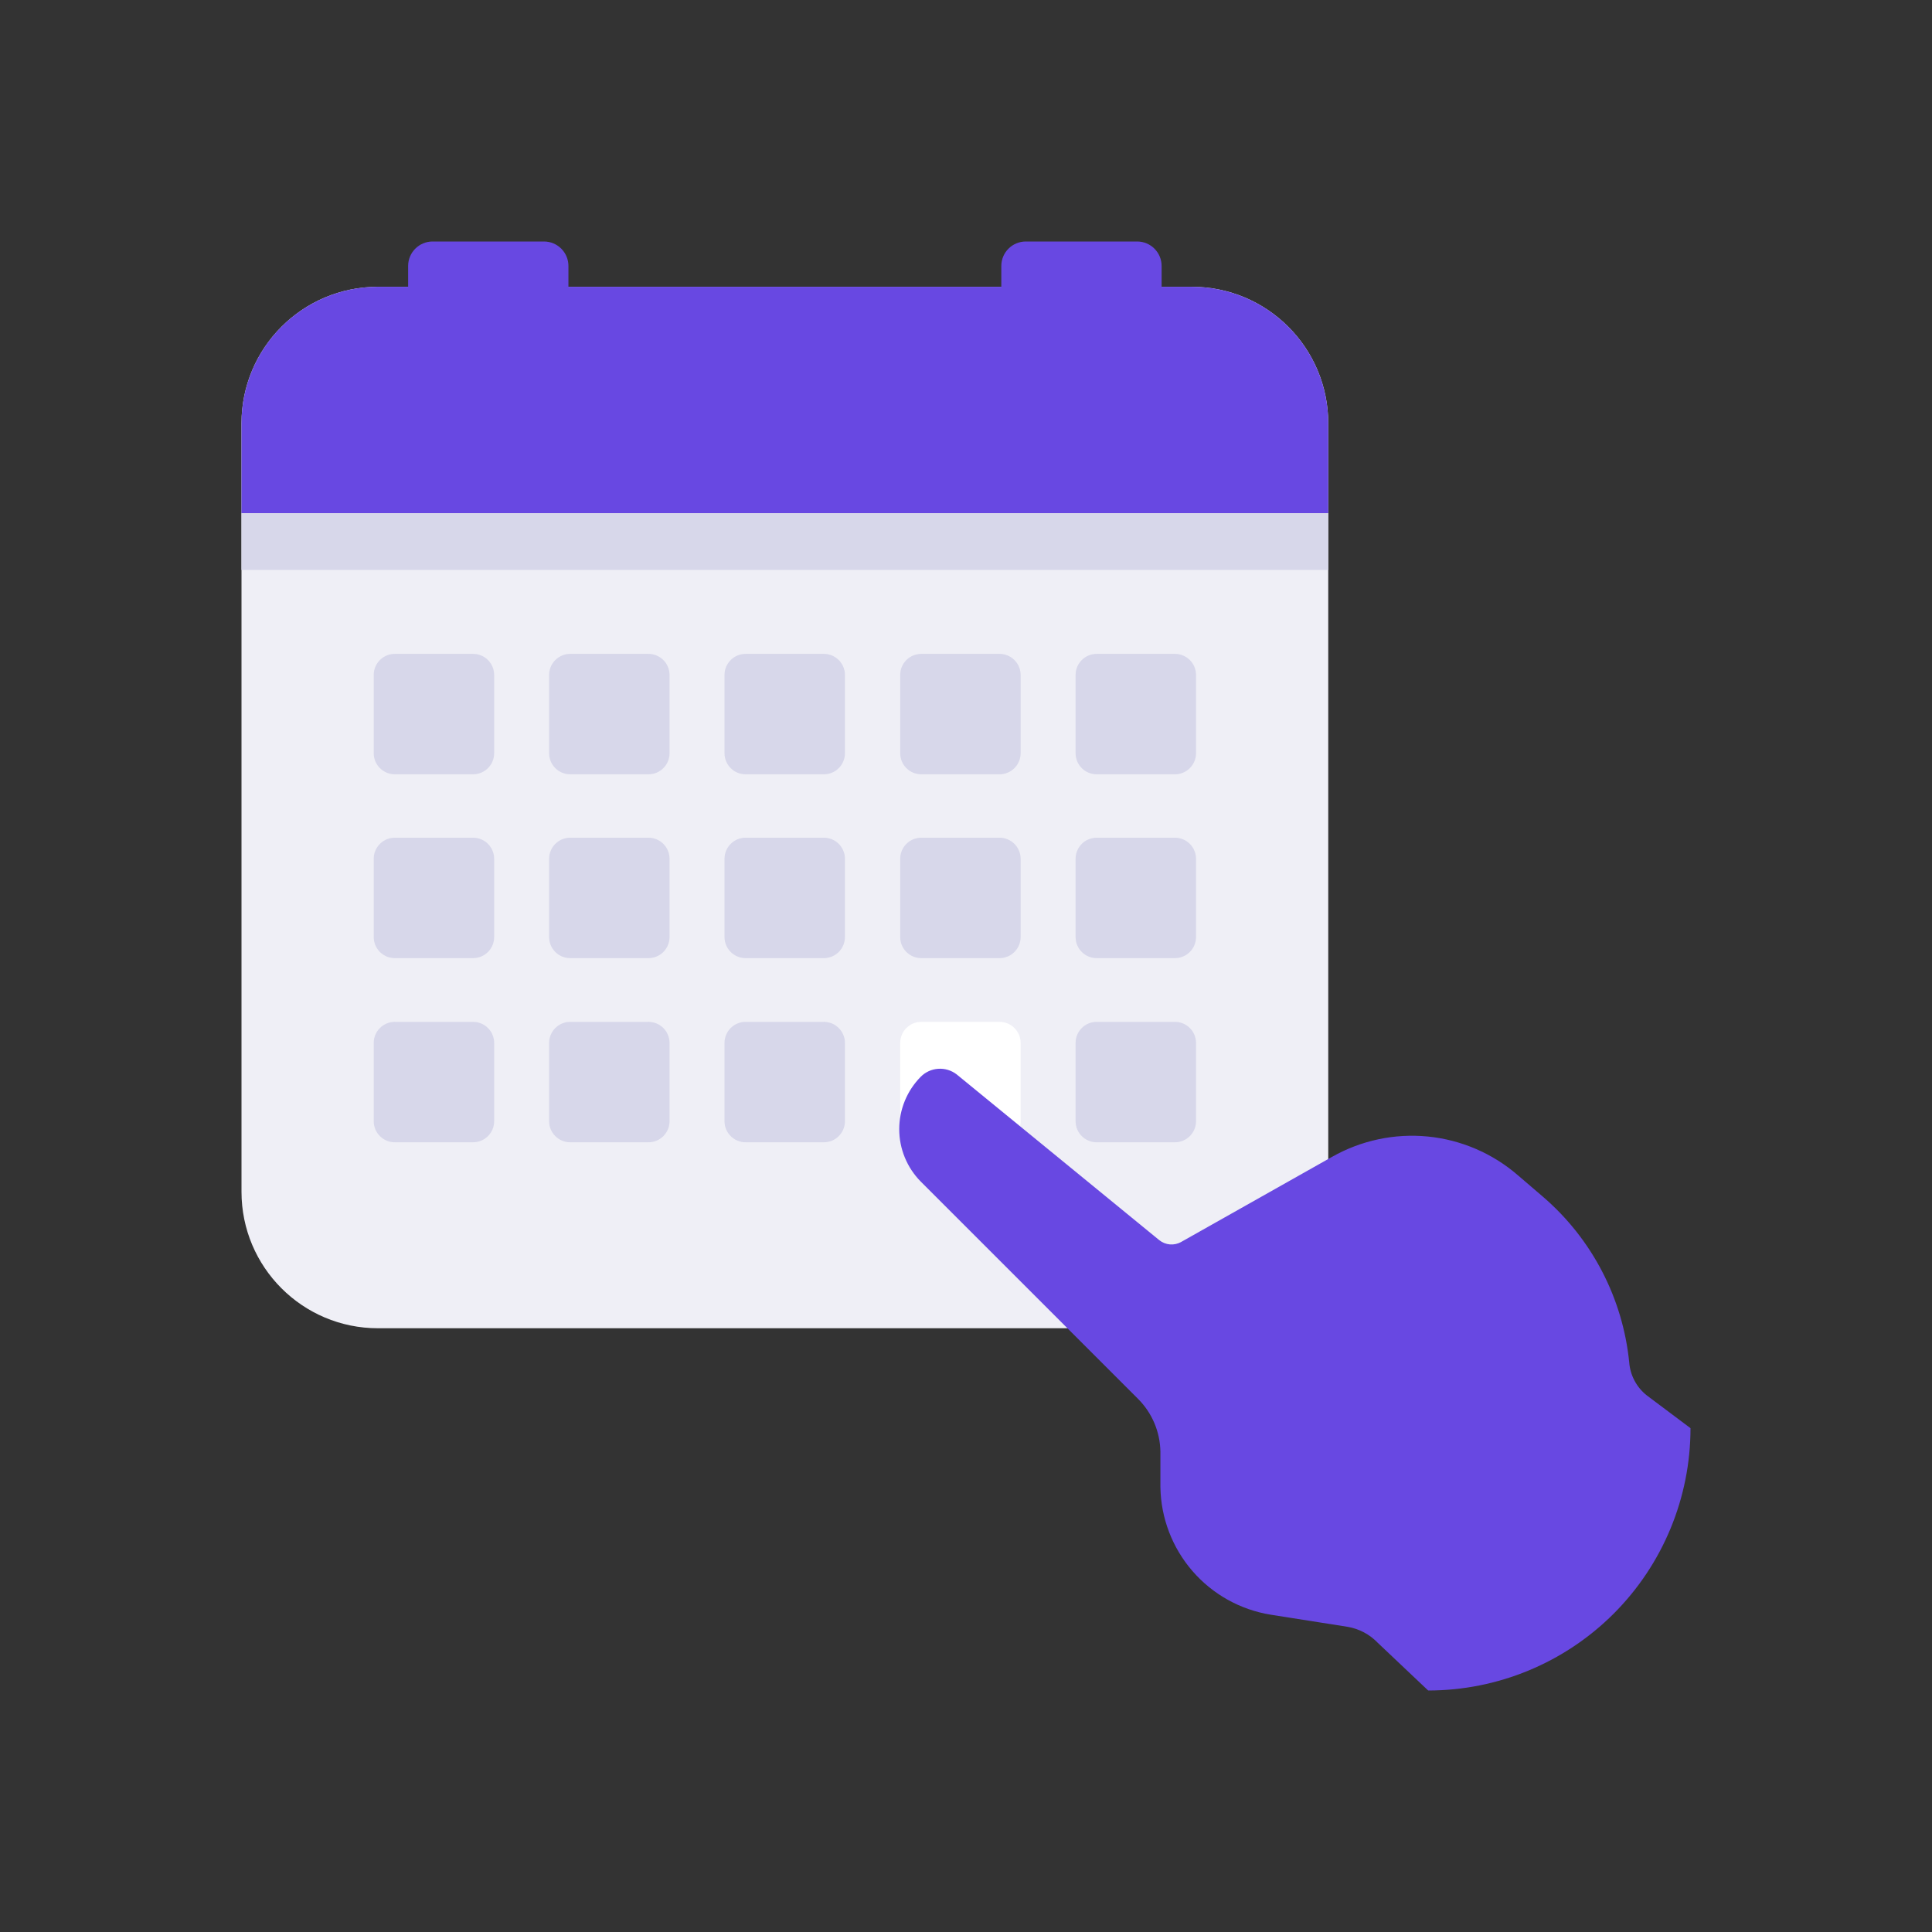 <svg width="64" height="64" viewBox="0 0 64 64" fill="none" xmlns="http://www.w3.org/2000/svg">
    <rect x="0" y="0" width="64" height="64" fill="#333333" stroke="none"/>
    <path d="M39.48 9.5H12.52C10.024 9.5 8 11.524 8 14.02V39.48C8 41.976 10.024 44 12.52 44H39.48C41.976 44 44 41.976 44 39.48V14.02C44 11.524 41.976 9.5 39.48 9.5Z" fill="#EFEFF6"/>
    <path d="M39.48 9.5H12.48C11.292 9.511 10.155 9.989 9.317 10.831C8.478 11.673 8.005 12.812 8 14V17H44V14C43.995 12.805 43.516 11.66 42.669 10.817C41.822 9.973 40.675 9.5 39.48 9.5Z" fill="#6848E2"/>
    <path d="M44 17H8V18.88H44V17Z" fill="#D7D7EA"/>
    <path d="M18.02 8H14.33C13.883 8 13.52 8.363 13.52 8.81V11.88C13.52 12.327 13.883 12.69 14.33 12.69H18.02C18.467 12.69 18.83 12.327 18.83 11.88V8.81C18.83 8.363 18.467 8 18.02 8Z" fill="#6848E2"/>
    <path d="M37.67 8H33.98C33.533 8 33.17 8.363 33.17 8.81V11.88C33.17 12.327 33.533 12.69 33.98 12.69H37.67C38.117 12.69 38.48 12.327 38.48 11.88V8.81C38.48 8.363 38.117 8 37.67 8Z" fill="#6848E2"/>
    <path d="M15.67 21.66H13.08C12.693 21.66 12.38 21.973 12.38 22.36V24.95C12.38 25.337 12.693 25.65 13.08 25.65H15.67C16.056 25.65 16.37 25.337 16.37 24.95V22.36C16.37 21.973 16.056 21.66 15.67 21.66Z" fill="#D7D7EA"/>
    <path d="M21.48 21.66H18.89C18.503 21.66 18.19 21.973 18.19 22.36V24.95C18.19 25.337 18.503 25.65 18.89 25.65H21.48C21.866 25.65 22.18 25.337 22.18 24.95V22.36C22.18 21.973 21.866 21.66 21.48 21.66Z" fill="#D7D7EA"/>
    <path d="M27.29 21.66H24.7C24.313 21.66 24 21.973 24 22.36V24.95C24 25.337 24.313 25.65 24.7 25.65H27.29C27.677 25.65 27.99 25.337 27.99 24.95V22.36C27.99 21.973 27.677 21.66 27.29 21.66Z" fill="#D7D7EA"/>
    <path d="M33.11 21.66H30.52C30.133 21.66 29.82 21.973 29.82 22.36V24.95C29.82 25.337 30.133 25.65 30.52 25.65H33.11C33.496 25.65 33.81 25.337 33.81 24.95V22.36C33.81 21.973 33.496 21.66 33.11 21.66Z" fill="#D7D7EA"/>
    <path d="M38.92 21.66H36.33C35.943 21.66 35.63 21.973 35.63 22.36V24.95C35.63 25.337 35.943 25.65 36.33 25.65H38.92C39.306 25.65 39.62 25.337 39.62 24.95V22.36C39.62 21.973 39.306 21.66 38.92 21.66Z" fill="#D7D7EA"/>
    <path d="M15.67 27.75H13.08C12.693 27.75 12.38 28.063 12.38 28.45V31.04C12.38 31.427 12.693 31.74 13.08 31.74H15.67C16.056 31.74 16.37 31.427 16.37 31.04V28.45C16.37 28.063 16.056 27.75 15.67 27.75Z" fill="#D7D7EA"/>
    <path d="M21.48 27.75H18.89C18.503 27.75 18.19 28.063 18.19 28.45V31.04C18.19 31.427 18.503 31.74 18.89 31.74H21.48C21.866 31.74 22.18 31.427 22.18 31.04V28.45C22.18 28.063 21.866 27.75 21.48 27.75Z" fill="#D7D7EA"/>
    <path d="M27.29 27.75H24.7C24.313 27.75 24 28.063 24 28.45V31.04C24 31.427 24.313 31.74 24.7 31.74H27.29C27.677 31.74 27.99 31.427 27.99 31.04V28.45C27.99 28.063 27.677 27.75 27.29 27.75Z" fill="#D7D7EA"/>
    <path d="M33.11 27.75H30.52C30.133 27.75 29.82 28.063 29.82 28.45V31.04C29.82 31.427 30.133 31.74 30.52 31.74H33.11C33.496 31.74 33.81 31.427 33.81 31.04V28.45C33.81 28.063 33.496 27.75 33.11 27.75Z" fill="#D7D7EA"/>
    <path d="M38.92 27.75H36.33C35.943 27.75 35.63 28.063 35.63 28.45V31.04C35.63 31.427 35.943 31.74 36.33 31.74H38.92C39.306 31.74 39.62 31.427 39.62 31.04V28.45C39.62 28.063 39.306 27.75 38.92 27.75Z" fill="#D7D7EA"/>
    <path d="M15.67 33.85H13.08C12.693 33.85 12.38 34.163 12.38 34.55V37.14C12.38 37.527 12.693 37.84 13.08 37.84H15.67C16.056 37.84 16.37 37.527 16.37 37.14V34.55C16.37 34.163 16.056 33.85 15.67 33.85Z" fill="#D7D7EA"/>
    <path d="M21.48 33.85H18.89C18.503 33.85 18.19 34.163 18.19 34.55V37.14C18.19 37.527 18.503 37.84 18.89 37.84H21.48C21.866 37.84 22.18 37.527 22.18 37.14V34.55C22.18 34.163 21.866 33.85 21.48 33.85Z" fill="#D7D7EA"/>
    <path d="M27.29 33.85H24.7C24.313 33.85 24 34.163 24 34.55V37.14C24 37.527 24.313 37.84 24.7 37.84H27.29C27.677 37.84 27.99 37.527 27.99 37.14V34.55C27.99 34.163 27.677 33.85 27.29 33.85Z" fill="#D7D7EA"/>
    <path d="M33.11 33.85H30.52C30.133 33.85 29.82 34.163 29.82 34.55V37.14C29.82 37.527 30.133 37.84 30.52 37.84H33.11C33.496 37.84 33.81 37.527 33.81 37.14V34.55C33.81 34.163 33.496 33.85 33.11 33.85Z" fill="white"/>
    <path d="M38.92 33.85H36.33C35.943 33.85 35.63 34.163 35.63 34.55V37.14C35.63 37.527 35.943 37.84 36.33 37.84H38.92C39.306 37.84 39.62 37.527 39.62 37.14V34.55C39.62 34.163 39.306 33.85 38.92 33.85Z" fill="#D7D7EA"/>
    <path d="M56 47.31L54.56 46.23C54.39 46.098 54.25 45.932 54.149 45.742C54.047 45.553 53.986 45.344 53.97 45.13C53.757 43.006 52.737 41.044 51.12 39.65L50.28 38.93C49.443 38.206 48.403 37.759 47.302 37.649C46.201 37.54 45.093 37.775 44.13 38.32L39.13 41.14C39.016 41.205 38.886 41.233 38.756 41.223C38.626 41.212 38.502 41.162 38.4 41.08L31.69 35.59C31.516 35.456 31.299 35.39 31.08 35.405C30.861 35.419 30.654 35.514 30.5 35.67C30.044 36.132 29.788 36.756 29.788 37.405C29.788 38.054 30.044 38.678 30.5 39.14L37.7 46.34C38.165 46.805 38.43 47.433 38.44 48.09V49.26C38.455 50.283 38.831 51.268 39.5 52.041C40.169 52.815 41.09 53.328 42.1 53.49L44.64 53.89C45.022 53.955 45.372 54.14 45.64 54.42L47.31 56C49.615 56 51.825 55.084 53.455 53.455C55.084 51.825 56 49.615 56 47.31Z" fill="#6848E2"/>
    <path d="M35.93 44.53L30.54 39.14L35.93 44.53Z" fill="#EFEFF6"/>
    <path d="M45.5 54.19H45.51L45.5 54.18V54.19Z" fill="#D7D7EA"/>
</svg>
